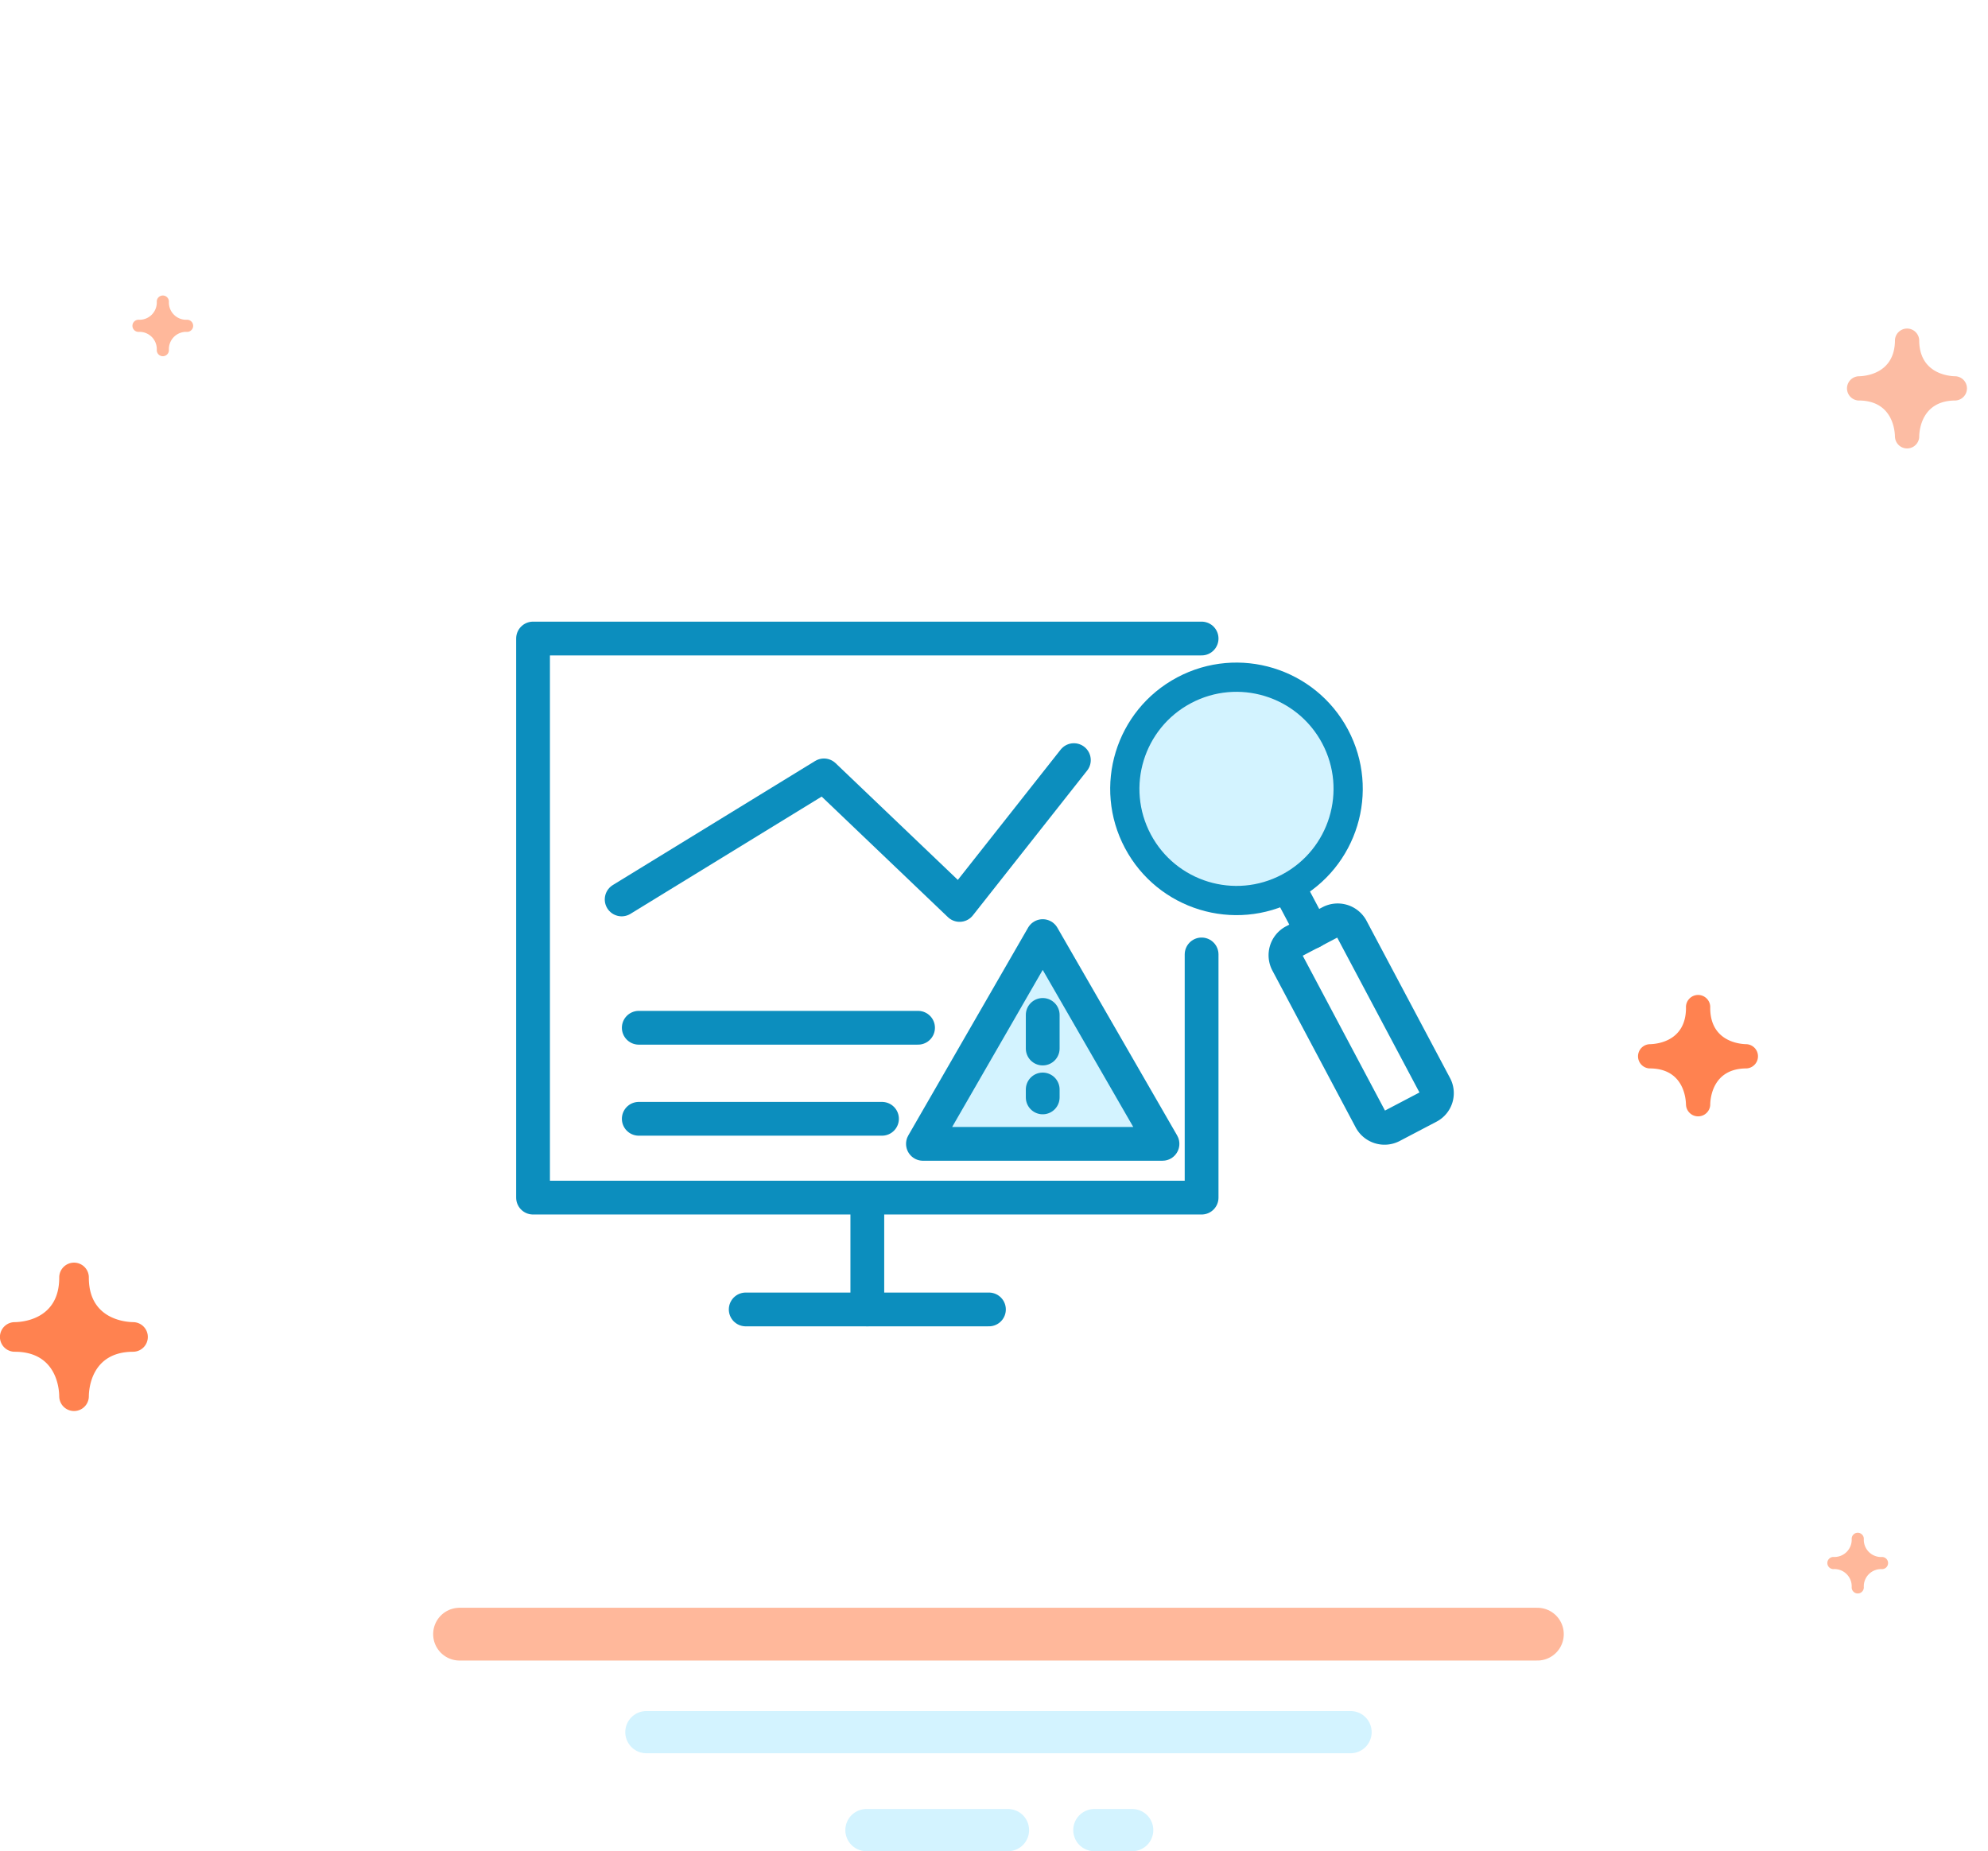 <svg xmlns="http://www.w3.org/2000/svg" xmlns:xlink="http://www.w3.org/1999/xlink" width="376.678" height="350.804" viewBox="0 0 376.678 350.804">
  <defs>
    <style>
      .cls-1 {
        fill: #fff;
      }

      .cls-2, .cls-3, .cls-4, .cls-9 {
        fill: none;
        stroke-linecap: round;
      }

      .cls-2 {
        stroke: #ffb89b;
        stroke-width: 10px;
      }

      .cls-3 {
        stroke: #d3f3ff;
        stroke-width: 8px;
      }

      .cls-3, .cls-4, .cls-9 {
        stroke-linejoin: round;
        stroke-miterlimit: 10;
      }

      .cls-4 {
        stroke: #2d346a;
        stroke-width: 6px;
      }

      .cls-5 {
        fill: #fcbca3;
      }

      .cls-6 {
        fill: #ffb89b;
      }

      .cls-7 {
        fill: #ff8250;
      }

      .cls-8 {
        fill: #d3f3ff;
      }

      .cls-9 {
        stroke: #0c8ebe;
        stroke-width: 6.4px;
      }

      .cls-10 {
        filter: url(#Path_1276);
      }
    </style>
    <filter id="Path_1276" x="1.055" y="0" width="375.623" height="347.774" filterUnits="userSpaceOnUse">
      <feOffset dy="8" input="SourceAlpha"/>
      <feGaussianBlur stdDeviation="10" result="blur"/>
      <feFlood flood-color="#d8f4ff"/>
      <feComposite operator="in" in2="blur"/>
      <feComposite in="SourceGraphic"/>
    </filter>
  </defs>
  <g id="Vendor-Risk-Assessment" transform="translate(-1007 -2547)">
    <g id="stars" transform="translate(-4175.45 1359)">
      <g class="cls-10" transform="matrix(1, 0, 0, 1, 5182.45, 1188)">
        <path id="Path_1276-2" data-name="Path 1276" class="cls-1" d="M320.123,161.5A157.812,157.812,0,1,0,72.818,291.465H251.811A157.61,157.61,0,0,0,320.123,161.5Z" transform="translate(26.56 18.31)"/>
      </g>
      <path id="Path_1594" data-name="Path 1594" class="cls-2" d="M0,0H204.225" transform="translate(5269.522 1497.67)"/>
      <line id="Line_120" data-name="Line 120" class="cls-3" x2="133.422" transform="translate(5304.924 1516.24)"/>
      <line id="Line_121" data-name="Line 121" class="cls-3" x2="26.816" transform="translate(5346.621 1534.804)"/>
      <line id="Line_122" data-name="Line 122" class="cls-3" x2="7.168" transform="translate(5389.804 1534.804)"/>
      <path id="Path_1281" data-name="Path 1281" class="cls-4" d="M46.2,19.072" transform="translate(5406.918 1279.089)"/>
      <path id="Path_1282" data-name="Path 1282" class="cls-5" d="M69.182,31.371c-.011-1.153-.407-6.9-6.886-6.9h-.069a2.3,2.3,0,0,1,.057-4.591c1.153-.011,6.9-.407,6.9-6.886a2.3,2.3,0,0,1,4.591,0c0,6.479,5.744,6.875,6.9,6.886a2.3,2.3,0,0,1-.012,4.591c-6.479,0-6.875,5.75-6.886,6.886v.011c0,.017-.006.034,0,.034v.023a2.3,2.3,0,0,1-4.591-.057Z" transform="translate(5472.316 1239.423)"/>
      <path id="Path_1283" data-name="Path 1283" class="cls-6" d="M63.091,58.385a3.274,3.274,0,0,0-3.443-3.449h-.029a1.148,1.148,0,0,1,.023-2.3A3.274,3.274,0,0,0,63.091,49.2a1.148,1.148,0,1,1,2.3,0,3.274,3.274,0,0,0,3.449,3.443,1.148,1.148,0,0,1-.006,2.3,3.271,3.271,0,0,0-3.443,3.443v.006a.058.058,0,0,1-.006.017h.006v.011a1.148,1.148,0,0,1-2.3-.029Z" transform="translate(5470.208 1430.405)"/>
      <path id="Path_1284" data-name="Path 1284" class="cls-6" d="M10.091,22.758a3.274,3.274,0,0,0-3.443-3.449H6.619a1.148,1.148,0,0,1,.023-2.3,3.274,3.274,0,0,0,3.449-3.443,1.148,1.148,0,0,1,2.3,0,3.274,3.274,0,0,0,3.449,3.443,1.148,1.148,0,0,1-.006,2.3,3.272,3.272,0,0,0-3.443,3.443v.006a.058.058,0,0,1-.006.017h.006v.011a1.148,1.148,0,0,1-2.3-.029Z" transform="translate(5202.063 1231.582)"/>
      <path id="Path_1285" data-name="Path 1285" class="cls-7" d="M11.222,67.288c-.014-1.41-.5-8.431-8.417-8.431H2.721a2.806,2.806,0,0,1,.07-5.611c1.41-.014,8.431-.5,8.431-8.417a2.806,2.806,0,1,1,5.611,0c0,7.919,7.021,8.4,8.431,8.417a2.806,2.806,0,0,1-.014,5.611c-7.919,0-8.4,7.028-8.417,8.417v.014c0,.021-.007.042,0,.042v.028a2.806,2.806,0,0,1-5.611-.07Z" transform="translate(5182.45 1385.299)"/>
      <path id="Path_1286" data-name="Path 1286" class="cls-7" d="M62.282,53.427c-.011-1.153-.407-6.9-6.886-6.9h-.069a2.3,2.3,0,0,1,.057-4.591c1.153-.011,6.9-.407,6.9-6.886a2.3,2.3,0,1,1,4.591,0c0,6.479,5.744,6.875,6.9,6.886a2.3,2.3,0,0,1-.011,4.591c-6.479,0-6.875,5.75-6.886,6.886v.011c0,.017-.006.034,0,.034v.023a2.3,2.3,0,0,1-4.591-.057Z" transform="translate(5439.62 1343.937)"/>
    </g>
    <g id="icon" transform="translate(974.608 2622.9)">
      <path id="Path_544" data-name="Path 544" class="cls-8" d="M2900.1,2729.544l-20.479,34.864h40.818Z" transform="translate(-2670.238 -2625.183)"/>
      <path id="Path_540" data-name="Path 540" class="cls-9" d="M160.175,45.1H33.5V151.048H160.175V104.964" transform="translate(99.892 0)"/>
      <path id="Path_541" data-name="Path 541" class="cls-9" d="M48,91.4,86.327,67.895l25.705,24.548L133.685,65" transform="translate(102.181 3.142)"/>
      <line id="Line_81" data-name="Line 81" class="cls-9" y2="20.726" transform="translate(196.729 151.511)"/>
      <line id="Line_82" data-name="Line 82" class="cls-9" x1="46.085" transform="translate(173.687 172.238)"/>
      <circle id="Ellipse_114" data-name="Ellipse 114" class="cls-9" cx="20.726" cy="20.726" r="20.726" transform="translate(238.642 65.029) rotate(-28.021)"/>
      <circle id="Ellipse_115" data-name="Ellipse 115" class="cls-8" cx="18.387" cy="18.387" r="18.387" transform="translate(241.807 65.995) rotate(-28.021)"/>
      <line id="Line_83" data-name="Line 83" class="cls-9" x2="4.168" y2="7.874" transform="translate(276.856 92.806)"/>
      <path id="Path_542" data-name="Path 542" class="cls-9" d="M183.807,126.512l-7.063,3.705a3,3,0,0,1-3.937-1.158L156.944,99.186a3,3,0,0,1,1.158-3.937l7.063-3.705A3,3,0,0,1,169.1,92.7l15.863,29.874A2.9,2.9,0,0,1,183.807,126.512Z" transform="translate(119.334 7.283)"/>
      <line id="Line_84" data-name="Line 84" class="cls-9" x2="52.916" transform="translate(153.424 118.859)"/>
      <line id="Line_85" data-name="Line 85" class="cls-9" x2="46.085" transform="translate(153.424 136.111)"/>
      <path id="Path_543" data-name="Path 543" class="cls-9" d="M119.995,93.8l11.347,19.684,11.347,19.684H97.3l11.347-19.684Z" transform="translate(109.966 7.69)"/>
      <line id="Line_86" data-name="Line 86" class="cls-9" y2="6.368" transform="translate(229.961 116.427)"/>
      <line id="Line_87" data-name="Line 87" class="cls-9" y2="1.505" transform="translate(229.961 130.553)"/>
    </g>
  </g>
</svg>
